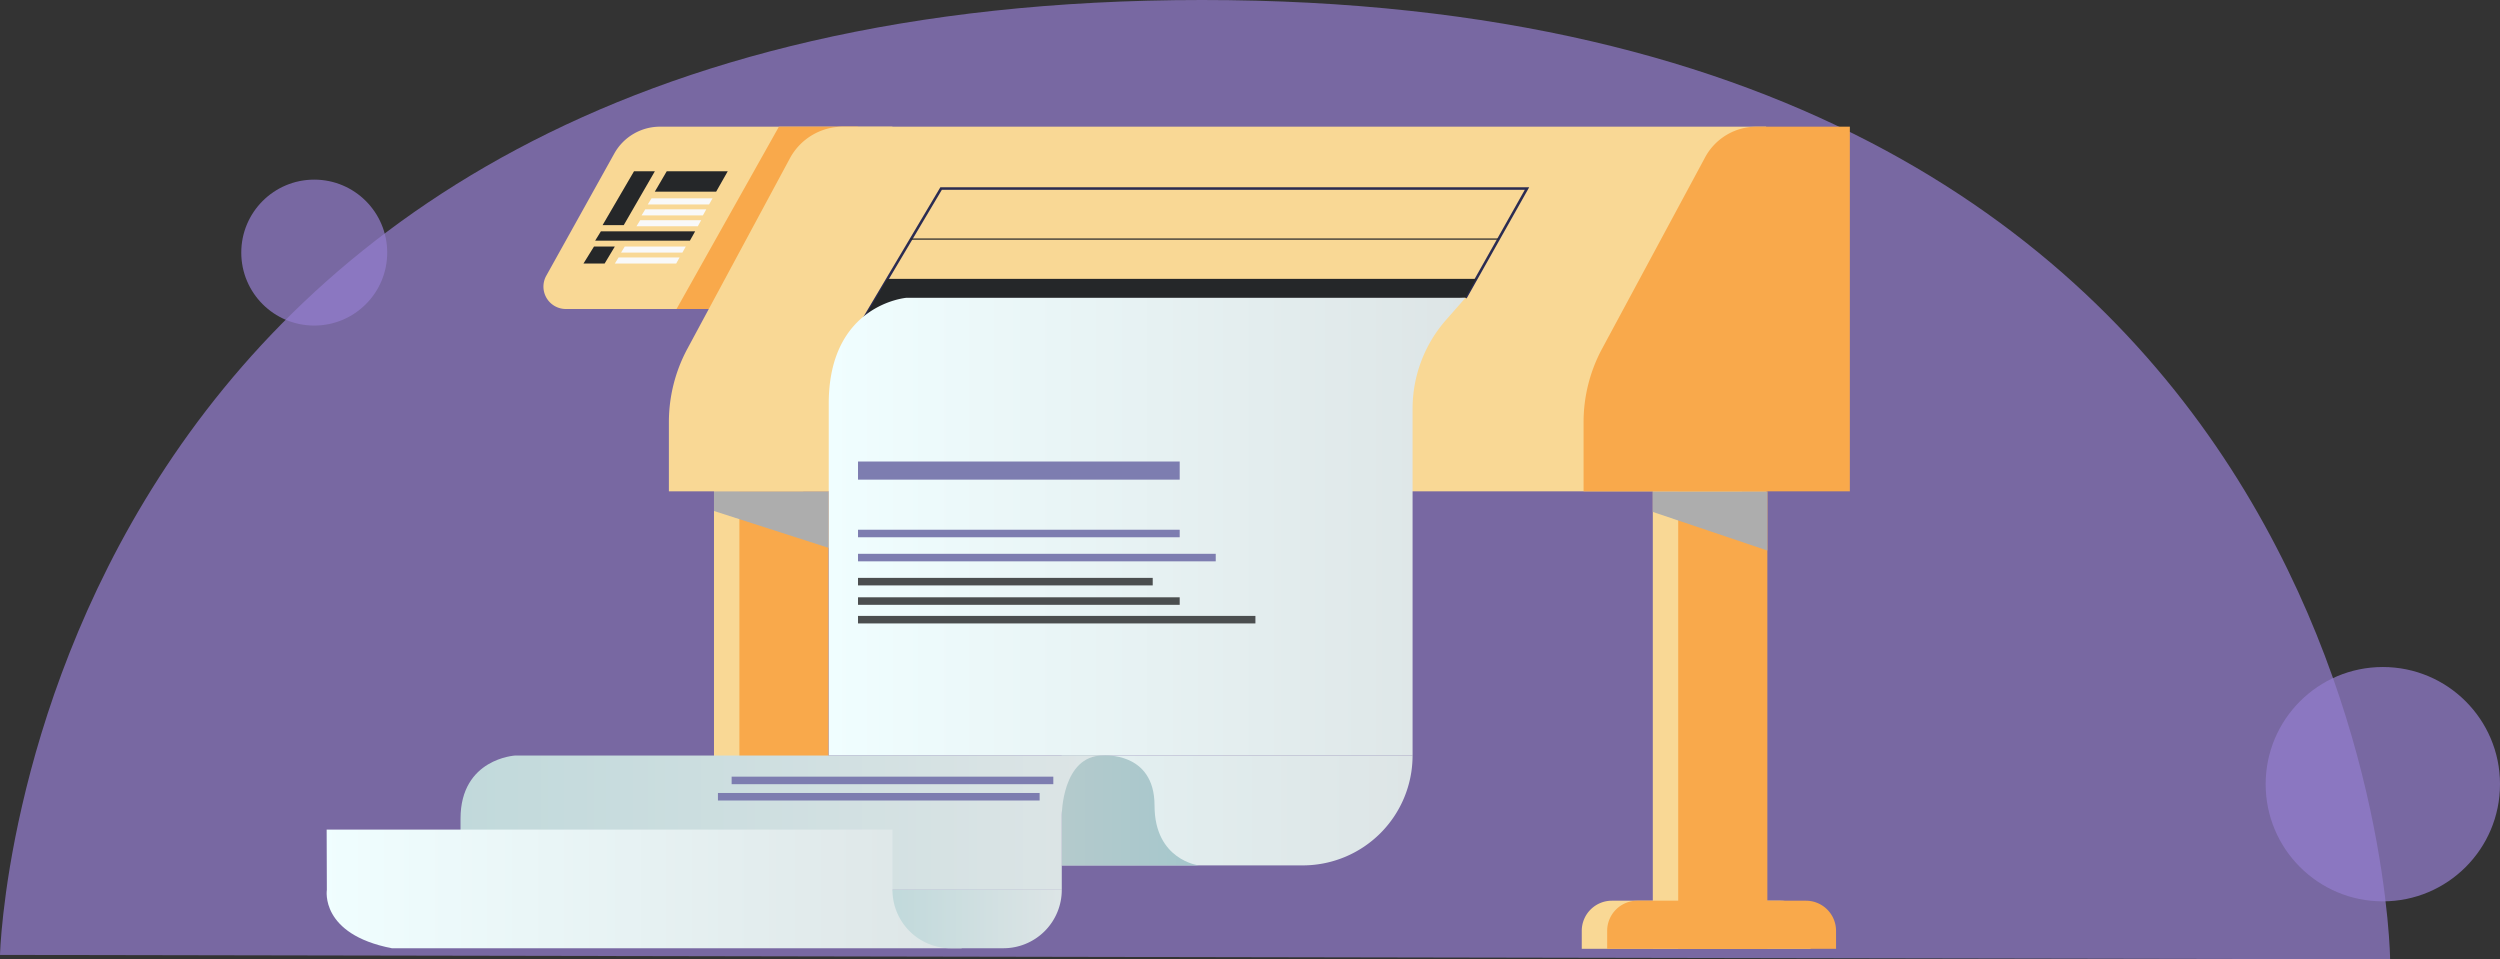 <svg xmlns="http://www.w3.org/2000/svg" xmlns:xlink="http://www.w3.org/1999/xlink" width="814" height="312.344"
     viewBox="0 0 814 312.344">
    <rect x="0" y="0" width="814" height="312.344" fill="#333333" stroke="none"/>
    <defs>
        <style>
            .a{fill:#947dce;opacity:0.72;}.b{fill:#f9d895;}.c{fill:#6c98c7;}.d{fill:#f9a94b;}.e{fill:#2b2c52;}.f{fill:#adadad;mix-blend-mode:multiply;isolation:isolate;}.g{fill:#252729;}.h{fill:#f9f9f9;}.i,.j{fill:none;stroke-miterlimit:10;}.i{stroke:#2b2c52;stroke-width:0.843px;}.j{stroke:#252729;stroke-width:0.397px;}.k{fill:url(#a);}.l{fill:url(#b);}.m{fill:url(#c);}.n{fill:url(#d);}.o{fill:#7d7db0;}.p{fill:#4b4e4f;}
        </style>
        <linearGradient id="a" y1="0.5" x2="1" y2="0.5" gradientUnits="objectBoundingBox">
            <stop offset="0" stop-color="#e4f1f2"/>
            <stop offset="1" stop-color="#dde5e6"/>
        </linearGradient>
        <linearGradient id="b" y1="0.5" x2="1" y2="0.5" gradientUnits="objectBoundingBox">
            <stop offset="0" stop-color="#f0feff"/>
            <stop offset="1" stop-color="#dde5e6"/>
        </linearGradient>
        <linearGradient id="c" y1="0.5" x2="1" y2="0.5" gradientUnits="objectBoundingBox">
            <stop offset="0" stop-color="#b4cacc"/>
            <stop offset="1" stop-color="#a5c7cc"/>
        </linearGradient>
        <linearGradient id="d" y1="0.5" x2="1" y2="0.5" gradientUnits="objectBoundingBox">
            <stop offset="0" stop-color="#c1d9db"/>
            <stop offset="1" stop-color="#dde5e6"/>
        </linearGradient>
    </defs>
    <g transform="translate(-331.134 -412.592)">
        <path class="a" d="M331.134,723.508s7.66-310.916,391.333-310.916,386.889,312.344,386.889,312.344Z"
              transform="translate(0 0)"/>
        <g transform="translate(437.493 453.839)">
            <g transform="translate(70.578)">
                <g transform="translate(32.409 118.728)">
                    <g transform="translate(0 0)">
                        <rect class="b" width="29.03" height="142.21" transform="translate(52.16 142.21) rotate(-180)"/>
                        <path class="c"
                              d="M0,0H74.524a0,0,0,0,1,0,0V5.585a9.368,9.368,0,0,1-9.368,9.368H9.368A9.368,9.368,0,0,1,0,5.585V0A0,0,0,0,1,0,0Z"
                              transform="translate(74.524 142.21) rotate(180)"/>
                        <rect class="d" width="29.03" height="142.21"
                              transform="translate(60.432 142.21) rotate(-180)"/>
                        <path class="e"
                              d="M0,0H74.524a0,0,0,0,1,0,0V5.585a9.368,9.368,0,0,1-9.368,9.368H9.368A9.368,9.368,0,0,1,0,5.585V0A0,0,0,0,1,0,0Z"
                              transform="translate(82.795 142.21) rotate(-180)"/>
                    </g>
                    <path class="f" d="M542.967,532.694V551.1l-37.3-12v-6.4Z" transform="translate(-482.535 -532.694)"/>
                    <g transform="translate(305.676 0)">
                        <g transform="translate(0 0)">
                            <rect class="b" width="29.03" height="148.955"
                                  transform="translate(52.16 148.955) rotate(-180)"/>
                            <path class="b"
                                  d="M0,0H74.524a0,0,0,0,1,0,0V5.85a9.812,9.812,0,0,1-9.812,9.812H9.812A9.812,9.812,0,0,1,0,5.85V0A0,0,0,0,1,0,0Z"
                                  transform="translate(74.524 148.955) rotate(-180)"/>
                            <rect class="d" width="29.029" height="148.955"
                                  transform="translate(60.432 148.955) rotate(-180)"/>
                            <path class="d"
                                  d="M0,0H74.524a0,0,0,0,1,0,0V5.85a9.812,9.812,0,0,1-9.812,9.812H9.812A9.812,9.812,0,0,1,0,5.85V0A0,0,0,0,1,0,0Z"
                                  transform="translate(82.795 148.955) rotate(180)"/>
                        </g>
                        <path class="f" d="M772.454,532.694v19.281l-37.3-12.573v-6.708Z"
                              transform="translate(-712.022 -532.694)"/>
                    </g>
                </g>
                <path class="b"
                      d="M577.621,443.558h-75.7a17.026,17.026,0,0,0-14.834,8.67l-22.17,39.828a7.289,7.289,0,0,0,6.35,10.867H551.9Z"
                      transform="translate(-463.97 -443.558)"/>
                <path class="d" d="M529.846,443.558l-33.337,59.364h26.712L555.6,443.558Z"
                      transform="translate(-453.166 -443.558)"/>
                <g transform="translate(13.036 14.527)">
                    <path class="g" d="M514.938,454.464l-3.763,6.628h-19.97l3.869-6.628Z"
                          transform="translate(-467.963 -454.464)"/>
                    <path class="h" d="M510.557,461.079l-1.11,1.979h-19.97l1.216-1.979Z"
                          transform="translate(-468.537 -452.268)"/>
                    <path class="h" d="M509.04,463.755l-1.11,1.979H487.96l1.216-1.979Z"
                          transform="translate(-469.041 -451.38)"/>
                    <path class="h" d="M507.793,466.418l-1.11,1.979h-19.97l1.216-1.979Z"
                          transform="translate(-469.455 -450.496)"/>
                    <path class="h" d="M504.025,472.852l-1.11,1.979h-19.97l1.216-1.979Z"
                          transform="translate(-470.706 -448.36)"/>
                    <path class="h" d="M502.509,475.528l-1.11,1.979h-19.97l1.216-1.979Z"
                          transform="translate(-471.209 -447.471)"/>
                    <path class="g" d="M509.179,469.134l-1.715,3.058H476.611l1.879-3.058Z"
                          transform="translate(-472.809 -449.594)"/>
                    <path class="g" d="M495.446,454.464l-10.12,17.525h-6.891l10.225-17.525Z"
                          transform="translate(-472.203 -454.464)"/>
                    <path class="g" d="M483.976,472.852l-3.329,5.544h-6.891l3.434-5.544Z"
                          transform="translate(-473.756 -448.36)"/>
                </g>
                <g transform="translate(40.853)">
                    <path class="b"
                          d="M851.893,562.287H494.64V539.769a50.46,50.46,0,0,1,6.029-23.917l33.365-61.983a19.6,19.6,0,0,1,17.26-10.311h300.6Z"
                          transform="translate(-494.64 -443.558)"/>
                    <path class="d"
                          d="M804.929,562.287h-86.7V539.769a50.46,50.46,0,0,1,6.029-23.917l33.54-62.307a18.987,18.987,0,0,1,16.719-9.987h30.412Z"
                          transform="translate(-420.409 -443.558)"/>
                    <g transform="translate(63.241 20.139)">
                        <path class="i" d="M738.26,494.249l20.018-35.572H567.511l-25.392,42.771"
                              transform="translate(-542.119 -458.677)"/>
                        <line class="j" x1="191.429" transform="translate(15.451 16.461)"/>
                        <path class="g" d="M741.717,480.765H549.972l-7.853,13.35,196.142-7.2Z"
                              transform="translate(-542.119 -451.344)"/>
                    </g>
                </g>
            </g>
            <g transform="translate(0 55.711)">
                <g transform="translate(163.477)">
                    <path class="k" d="M704.9,597.274h0a35.775,35.775,0,0,1-35.775,35.775H590.679V597.274Z"
                          transform="translate(-514.802 -448.236)"/>
                    <path class="l"
                          d="M741.05,485.383H559.061s-25.347,2.027-25.347,34.472V634.421h190.1V521.505a43.8,43.8,0,0,1,10.906-28.924Z"
                          transform="translate(-533.714 -485.383)"/>
                </g>
                <g transform="translate(0 149.008)">
                    <path class="m"
                          d="M604.056,597.281s16.827-1.478,16.827,16.309,14.432,19.466,14.432,19.466H590.679V597.281Z"
                          transform="translate(-351.324 -597.251)"/>
                    <path class="n"
                          d="M652.85,597.274H461.544s-17.837.939-17.837,20.561v23.189H639.473V616.587S639.576,597.274,652.85,597.274Z"
                          transform="translate(-400.119 -597.244)"/>
                    <path class="l" d="M411.048,635.011s-2.348,14.43,21.144,19H617.786l-22.573-19V615.383H410.983Z"
                          transform="translate(-410.983 -591.232)"/>
                    <path class="n" d="M604.419,630.119h0a19,19,0,0,1-19,19H568.291a19,19,0,0,1-19-19h55.125Z"
                          transform="translate(-365.064 -586.339)"/>
                </g>
            </g>
        </g>
        <rect class="o" width="104.74" height="5.902" transform="translate(610.502 562.862)"/>
        <rect class="o" width="104.74" height="2.452" transform="translate(610.502 585.073)"/>
        <rect class="o" width="116.476" height="2.452" transform="translate(610.502 592.911)"/>
        <rect class="p" width="95.957" height="2.452" transform="translate(610.502 600.749)"/>
        <rect class="p" width="104.74" height="2.452" transform="translate(610.502 607.073)"/>
        <rect class="p" width="129.394" height="2.452" transform="translate(610.502 613.13)"/>
        <rect class="o" width="104.74" height="2.452" transform="translate(569.352 665.47)"/>
        <rect class="o" width="104.74" height="2.452" transform="translate(564.896 670.785)"/>
        <circle class="a" cx="23.758" cy="23.758" r="23.758" transform="translate(409.692 471.079)"/>
        <circle class="a" cx="38.149" cy="38.149" r="38.149" transform="translate(1068.836 629.773)"/>
    </g>
</svg>
